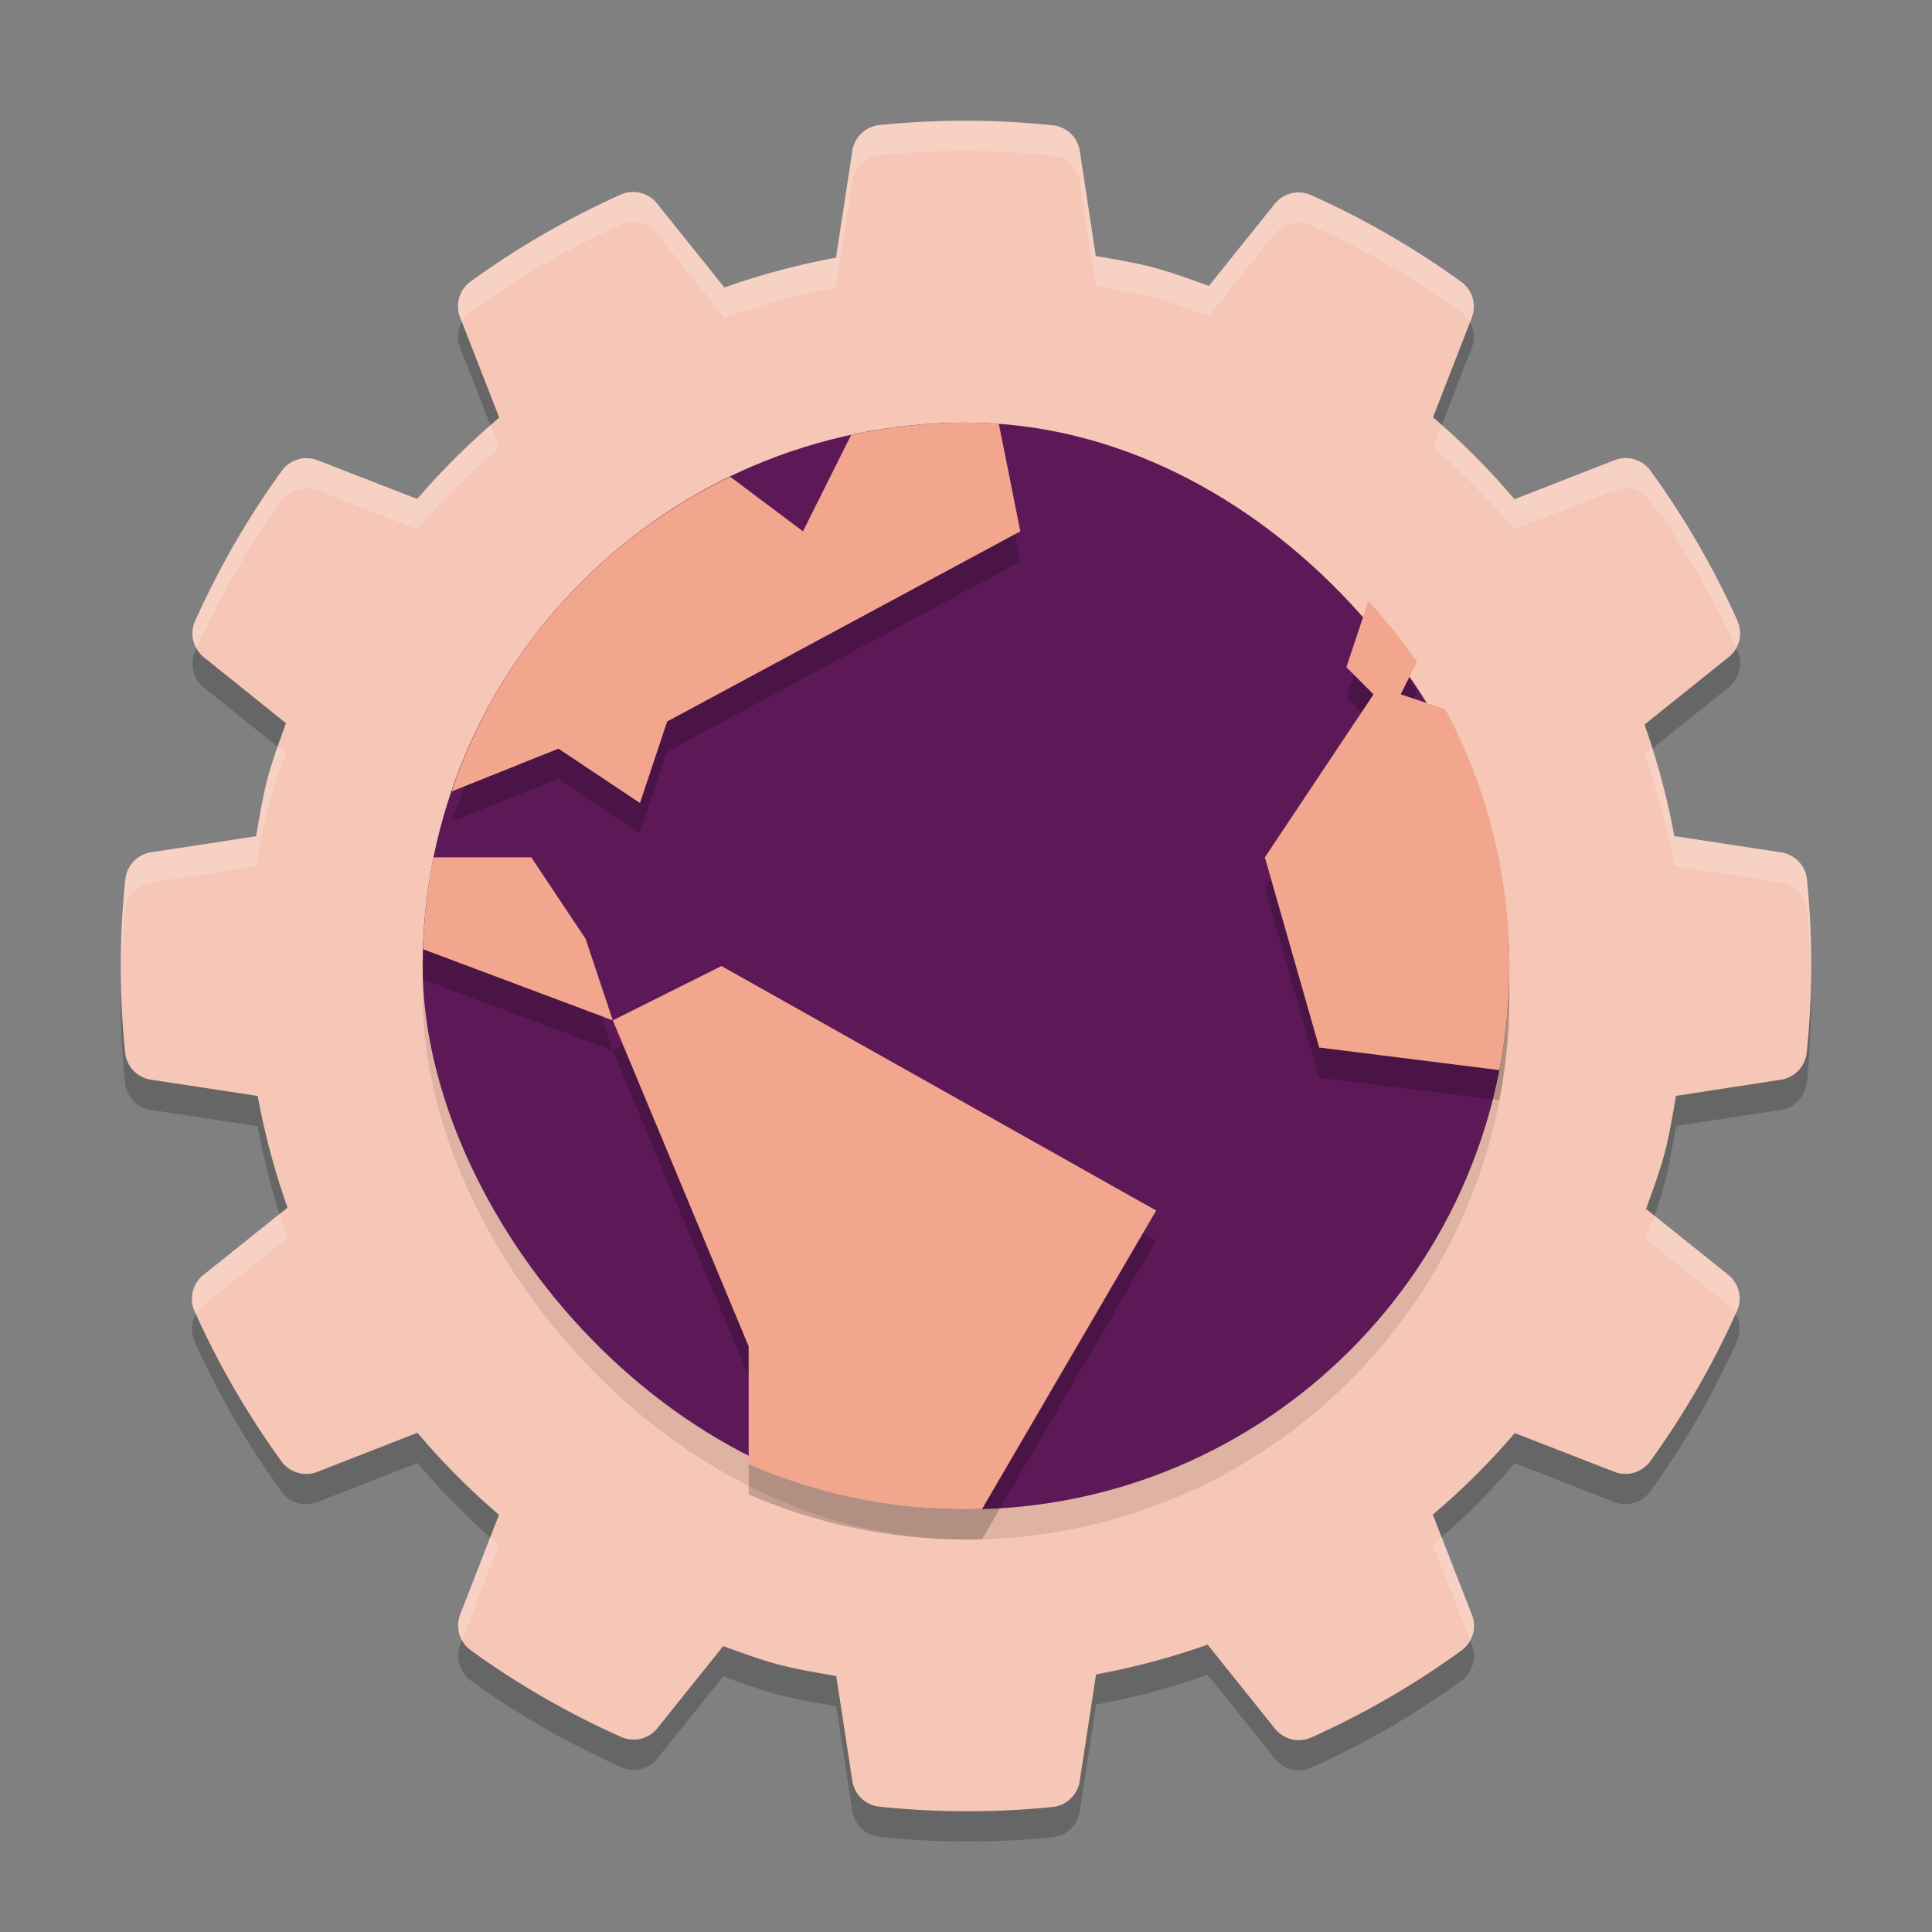 <svg xmlns="http://www.w3.org/2000/svg" width="64" height="64" version="1">
 <rect width="100%" height="100%" fill="#808080" stroke="none"/>
 <path style="opacity:0.2" d="m 31.718,5.001 c -0.862,0.008 -1.725,0.055 -2.583,0.142 a 1.012,1.012 0 0 0 -0.899,0.854 L 27.694,9.537 c -1.258,0.23 -2.492,0.561 -3.698,0.988 L 21.764,7.739 A 1.012,1.012 0 0 0 20.56,7.45 c -1.751,0.785 -3.414,1.749 -4.968,2.875 a 1.012,1.012 0 0 0 -0.351,1.189 l 1.297,3.321 c -0.976,0.826 -1.885,1.725 -2.717,2.696 l -3.3,-1.283 a 1.012,1.012 0 0 0 -1.186,0.351 c -1.125,1.556 -2.088,3.223 -2.873,4.976 a 1.012,1.012 0 0 0 0.293,1.202 l 2.717,2.182 c -0.22,0.608 -0.442,1.213 -0.611,1.837 a 1.012,1.012 0 0 0 -0.005,0.016 c -0.159,0.623 -0.263,1.259 -0.372,1.892 l -3.479,0.532 a 1.012,1.012 0 0 0 -0.854,0.896 c -0.199,1.908 -0.202,3.829 -0.008,5.737 a 1.012,1.012 0 0 0 0.854,0.899 l 3.539,0.54 c 0.23,1.258 0.561,2.492 0.988,3.698 L 6.739,43.234 A 1.012,1.012 0 0 0 6.447,44.439 c 0.786,1.751 1.751,3.417 2.878,4.971 a 1.012,1.012 0 0 0 1.189,0.348 l 3.315,-1.294 c 0.827,0.978 1.729,1.884 2.701,2.717 l -1.283,3.3 a 1.012,1.012 0 0 0 0.351,1.189 c 1.556,1.126 3.225,2.086 4.978,2.87 a 1.012,1.012 0 0 0 1.202,-0.29 l 2.18,-2.72 c 0.608,0.22 1.213,0.444 1.837,0.614 a 1.012,1.012 0 0 0 0.016,0.003 c 0.623,0.159 1.258,0.265 1.892,0.374 l 0.532,3.474 a 1.012,1.012 0 0 0 0.896,0.854 c 1.907,0.2 3.829,0.203 5.737,0.011 a 1.012,1.012 0 0 0 0.899,-0.854 l 0.543,-3.539 c 1.257,-0.23 2.491,-0.558 3.695,-0.986 l 2.232,2.786 a 1.012,1.012 0 0 0 1.204,0.29 C 45.191,57.768 46.857,56.803 48.411,55.677 a 1.012,1.012 0 0 0 0.348,-1.186 l -1.294,-3.318 c 0.976,-0.827 1.883,-1.729 2.715,-2.701 l 3.3,1.283 a 1.012,1.012 0 0 0 1.186,-0.348 c 1.125,-1.557 2.089,-3.225 2.873,-4.978 a 1.012,1.012 0 0 0 -0.293,-1.204 l -2.717,-2.177 c 0.22,-0.609 0.444,-1.217 0.614,-1.842 a 1.012,1.012 0 0 0 0.003,-0.013 c 0.16,-0.623 0.265,-1.259 0.374,-1.892 l 3.476,-0.535 a 1.012,1.012 0 0 0 0.854,-0.893 c 0.199,-1.907 0.201,-3.83 0.008,-5.737 a 1.012,1.012 0 0 0 -0.854,-0.899 l -3.539,-0.54 c -0.23,-1.257 -0.561,-2.491 -0.988,-3.695 l 2.788,-2.235 a 1.012,1.012 0 0 0 0.29,-1.204 c -0.786,-1.751 -1.751,-3.414 -2.878,-4.968 a 1.012,1.012 0 0 0 -1.189,-0.351 l -3.318,1.294 c -0.827,-0.976 -1.727,-1.883 -2.699,-2.715 l 1.283,-3.297 a 1.012,1.012 0 0 0 -0.351,-1.189 C 46.847,9.21 45.18,8.247 43.427,7.463 A 1.012,1.012 0 0 0 42.226,7.755 L 40.046,10.472 C 39.438,10.253 38.831,10.031 38.207,9.861 a 1.012,1.012 0 0 0 -0.016,-0.005 c -0.624,-0.16 -1.258,-0.265 -1.892,-0.374 L 35.769,6.005 A 1.012,1.012 0 0 0 34.873,5.151 C 33.824,5.042 32.772,4.992 31.718,5.001 Z"/>
 <path style="fill:#f6c6b6" d="m 31.718,4.001 c -0.862,0.008 -1.725,0.055 -2.583,0.142 a 1.012,1.012 0 0 0 -0.899,0.854 L 27.694,8.537 c -1.258,0.23 -2.492,0.561 -3.698,0.988 L 21.764,6.739 A 1.012,1.012 0 0 0 20.56,6.449 C 18.809,7.235 17.146,8.199 15.592,9.325 A 1.012,1.012 0 0 0 15.241,10.513 l 1.297,3.321 c -0.976,0.826 -1.885,1.725 -2.717,2.696 L 10.521,15.247 A 1.012,1.012 0 0 0 9.335,15.597 C 8.21,17.153 7.247,18.821 6.463,20.573 a 1.012,1.012 0 0 0 0.293,1.202 l 2.717,2.182 c -0.22,0.608 -0.442,1.213 -0.611,1.837 a 1.012,1.012 0 0 0 -0.005,0.016 c -0.159,0.623 -0.263,1.259 -0.372,1.892 l -3.479,0.532 a 1.012,1.012 0 0 0 -0.854,0.896 c -0.199,1.908 -0.202,3.829 -0.008,5.737 a 1.012,1.012 0 0 0 0.854,0.899 l 3.539,0.54 c 0.23,1.258 0.561,2.492 0.988,3.698 l -2.786,2.23 a 1.012,1.012 0 0 0 -0.293,1.204 c 0.786,1.751 1.751,3.417 2.878,4.971 a 1.012,1.012 0 0 0 1.189,0.348 l 3.315,-1.294 c 0.827,0.978 1.729,1.884 2.701,2.717 l -1.283,3.3 a 1.012,1.012 0 0 0 0.351,1.189 c 1.556,1.126 3.225,2.086 4.978,2.87 a 1.012,1.012 0 0 0 1.202,-0.29 l 2.18,-2.72 c 0.608,0.22 1.213,0.444 1.837,0.614 a 1.012,1.012 0 0 0 0.016,0.003 c 0.623,0.159 1.258,0.265 1.892,0.374 l 0.532,3.474 a 1.012,1.012 0 0 0 0.896,0.854 c 1.907,0.2 3.829,0.203 5.737,0.011 a 1.012,1.012 0 0 0 0.899,-0.854 l 0.543,-3.539 c 1.257,-0.23 2.491,-0.558 3.695,-0.986 l 2.232,2.786 a 1.012,1.012 0 0 0 1.204,0.29 c 1.751,-0.786 3.417,-1.751 4.97,-2.878 a 1.012,1.012 0 0 0 0.348,-1.186 l -1.294,-3.318 c 0.976,-0.827 1.883,-1.729 2.715,-2.701 l 3.3,1.283 a 1.012,1.012 0 0 0 1.186,-0.348 c 1.125,-1.557 2.089,-3.225 2.873,-4.978 a 1.012,1.012 0 0 0 -0.293,-1.204 l -2.717,-2.177 c 0.22,-0.609 0.444,-1.217 0.614,-1.842 a 1.012,1.012 0 0 0 0.003,-0.013 c 0.16,-0.623 0.265,-1.259 0.374,-1.892 l 3.476,-0.535 a 1.012,1.012 0 0 0 0.854,-0.893 c 0.199,-1.907 0.201,-3.83 0.008,-5.737 a 1.012,1.012 0 0 0 -0.854,-0.899 l -3.539,-0.54 c -0.23,-1.257 -0.561,-2.491 -0.988,-3.695 l 2.788,-2.235 a 1.012,1.012 0 0 0 0.29,-1.204 c -0.786,-1.751 -1.751,-3.414 -2.878,-4.968 a 1.012,1.012 0 0 0 -1.189,-0.351 l -3.318,1.294 c -0.827,-0.976 -1.727,-1.883 -2.699,-2.715 l 1.283,-3.297 A 1.012,1.012 0 0 0 48.403,9.335 C 46.847,8.21 45.18,7.247 43.427,6.463 A 1.012,1.012 0 0 0 42.226,6.755 L 40.046,9.472 C 39.438,9.253 38.831,9.031 38.207,8.861 a 1.012,1.012 0 0 0 -0.016,-0.005 C 37.567,8.695 36.933,8.591 36.299,8.481 L 35.769,5.005 A 1.012,1.012 0 0 0 34.873,4.151 C 33.824,4.042 32.772,3.992 31.718,4.001 Z"/>
 <rect style="opacity:0.1" width="36" height="36" x="14" y="15" rx="18"/>
 <rect style="fill:#5d1957" width="36" height="36" x="14" y="14" rx="18"/>
 <path style="opacity:0.2" d="m 32,15 c -1.307,0 -2.578,0.144 -3.804,0.406 L 26.6,18.6 24.188,16.792 c -4.326,2.08 -7.676,5.825 -9.228,10.426 L 18.5,25.801 l 2.7,1.8 0.9,-2.7 11.7,-6.3 -0.713,-3.565 c -0.36,-0.021 -0.721,-0.035 -1.087,-0.035 m 13.33,5.911 -0.73,2.189 0.9,0.9 -3.6,5.4 1.8,6.3 5.969,0.748 c 0.215,-1.116 0.331,-2.267 0.331,-3.448 0,-3.082 -0.771,-5.976 -2.125,-8.508 l -1.475,-0.492 0.536,-1.074 c -0.482,-0.714 -1.03,-1.378 -1.606,-2.015 m -30.972,8.489 c -0.198,0.986 -0.312,2.005 -0.343,3.043 l 6.286,2.357 -0.9,-2.7 -1.8,-2.7 z M 20.3,34.801 24.8,45.6 v 3.904 c 2.204,0.958 4.636,1.495 7.2,1.495 0.179,0 0.354,-0.007 0.533,-0.012 L 38.3,41.1 23.9,33.001 Z"/>
 <path style="fill:#f2a68d" d="m 32,14 c -1.307,0 -2.578,0.144 -3.804,0.406 L 26.6,17.6 24.188,15.792 c -4.326,2.08 -7.676,5.825 -9.228,10.426 L 18.5,24.801 l 2.7,1.8 0.9,-2.7 11.7,-6.3 -0.713,-3.565 c -0.36,-0.021 -0.721,-0.035 -1.087,-0.035 m 13.33,5.911 -0.73,2.189 0.9,0.9 -3.6,5.4 1.8,6.3 5.969,0.748 c 0.215,-1.116 0.331,-2.267 0.331,-3.448 0,-3.082 -0.771,-5.976 -2.125,-8.508 l -1.475,-0.492 0.536,-1.074 c -0.482,-0.714 -1.03,-1.378 -1.606,-2.015 M 14.357,28.401 c -0.198,0.986 -0.312,2.005 -0.343,3.043 l 6.286,2.357 -0.9,-2.7 -1.8,-2.7 z M 20.3,33.801 24.8,44.6 v 3.904 c 2.204,0.958 4.636,1.495 7.2,1.495 0.179,0 0.354,-0.007 0.533,-0.012 L 38.3,40.1 23.9,32.001 Z"/>
 <path style="fill:#ffffff;opacity:0.2" d="M 31.719 4.002 C 30.856 4.01 29.993 4.055 29.135 4.143 A 1.012 1.012 0 0 0 28.236 4.998 L 27.693 8.537 C 26.436 8.767 25.201 9.098 23.996 9.525 L 21.764 6.74 A 1.012 1.012 0 0 0 20.561 6.449 C 18.81 7.235 17.146 8.198 15.592 9.324 A 1.012 1.012 0 0 0 15.242 10.514 L 15.299 10.658 A 1.012 1.012 0 0 1 15.592 10.324 C 17.146 9.198 18.81 8.235 20.561 7.449 A 1.012 1.012 0 0 1 21.764 7.74 L 23.996 10.525 C 25.201 10.098 26.436 9.767 27.693 9.537 L 28.236 5.998 A 1.012 1.012 0 0 1 29.135 5.143 C 29.993 5.055 30.856 5.01 31.719 5.002 C 32.773 4.993 33.825 5.043 34.873 5.152 A 1.012 1.012 0 0 1 35.77 6.006 L 36.299 9.482 C 36.933 9.592 37.568 9.695 38.191 9.855 A 1.012 1.012 0 0 1 38.207 9.861 C 38.831 10.031 39.438 10.253 40.047 10.473 L 42.227 7.756 A 1.012 1.012 0 0 1 43.428 7.463 C 45.18 8.247 46.847 9.211 48.402 10.336 A 1.012 1.012 0 0 1 48.697 10.668 L 48.754 10.523 A 1.012 1.012 0 0 0 48.402 9.336 C 46.847 8.211 45.18 7.247 43.428 6.463 A 1.012 1.012 0 0 0 42.227 6.756 L 40.047 9.473 C 39.438 9.253 38.831 9.031 38.207 8.861 A 1.012 1.012 0 0 0 38.191 8.855 C 37.568 8.695 36.933 8.59 36.299 8.48 L 35.77 5.006 A 1.012 1.012 0 0 0 34.873 4.15 C 33.825 4.041 32.773 3.993 31.719 4.002 z M 47.756 14.086 L 47.471 14.82 C 48.442 15.652 49.341 16.559 50.168 17.535 L 53.486 16.242 A 1.012 1.012 0 0 1 54.676 16.592 C 55.784 18.119 56.731 19.754 57.51 21.473 A 1.012 1.012 0 0 0 57.553 20.561 C 56.766 18.81 55.803 17.146 54.676 15.592 A 1.012 1.012 0 0 0 53.486 15.242 L 50.168 16.535 C 49.425 15.659 48.616 14.847 47.756 14.086 z M 16.25 14.098 C 15.385 14.853 14.568 15.657 13.82 16.529 L 10.521 15.246 A 1.012 1.012 0 0 0 9.336 15.598 C 8.211 17.153 7.247 18.82 6.463 20.572 A 1.012 1.012 0 0 0 6.506 21.48 C 7.282 19.762 8.23 18.126 9.336 16.598 A 1.012 1.012 0 0 1 10.521 16.246 L 13.82 17.531 C 14.653 16.56 15.561 15.66 16.537 14.834 L 16.25 14.098 z M 9.195 24.734 C 9.074 25.084 8.959 25.437 8.861 25.795 A 1.012 1.012 0 0 0 8.855 25.811 C 8.696 26.434 8.593 27.067 8.484 27.701 L 5.006 28.234 A 1.012 1.012 0 0 0 4.15 29.131 C 4.033 30.259 3.994 31.393 4.014 32.525 C 4.028 31.726 4.067 30.927 4.15 30.131 A 1.012 1.012 0 0 1 5.006 29.234 L 8.484 28.703 C 8.593 28.069 8.696 27.434 8.855 26.811 A 1.012 1.012 0 0 1 8.861 26.795 C 9.031 26.171 9.253 25.565 9.473 24.957 L 9.195 24.734 z M 54.725 24.801 L 54.475 25 C 54.902 26.204 55.233 27.436 55.463 28.693 L 59.002 29.234 A 1.012 1.012 0 0 1 59.857 30.133 C 59.937 30.912 59.973 31.694 59.986 32.477 C 60.007 31.361 59.97 30.244 59.857 29.133 A 1.012 1.012 0 0 0 59.002 28.234 L 55.463 27.693 C 55.283 26.712 55.025 25.751 54.725 24.801 z M 9.277 40.203 L 6.74 42.234 A 1.012 1.012 0 0 0 6.447 43.439 C 6.461 43.47 6.477 43.499 6.49 43.529 A 1.012 1.012 0 0 1 6.74 43.234 L 9.525 41.004 C 9.432 40.74 9.362 40.47 9.277 40.203 z M 54.805 40.27 C 54.714 40.529 54.621 40.788 54.527 41.047 L 57.244 43.225 A 1.012 1.012 0 0 1 57.494 43.518 C 57.508 43.487 57.524 43.458 57.537 43.428 A 1.012 1.012 0 0 0 57.244 42.225 L 54.805 40.27 z M 47.752 50.908 C 47.654 50.994 47.564 51.088 47.465 51.172 L 48.703 54.344 A 1.012 1.012 0 0 0 48.76 53.49 L 47.752 50.908 z M 16.244 50.914 L 15.246 53.48 A 1.012 1.012 0 0 0 15.303 54.334 L 16.529 51.18 C 16.43 51.095 16.342 51 16.244 50.914 z"/>
</svg>
